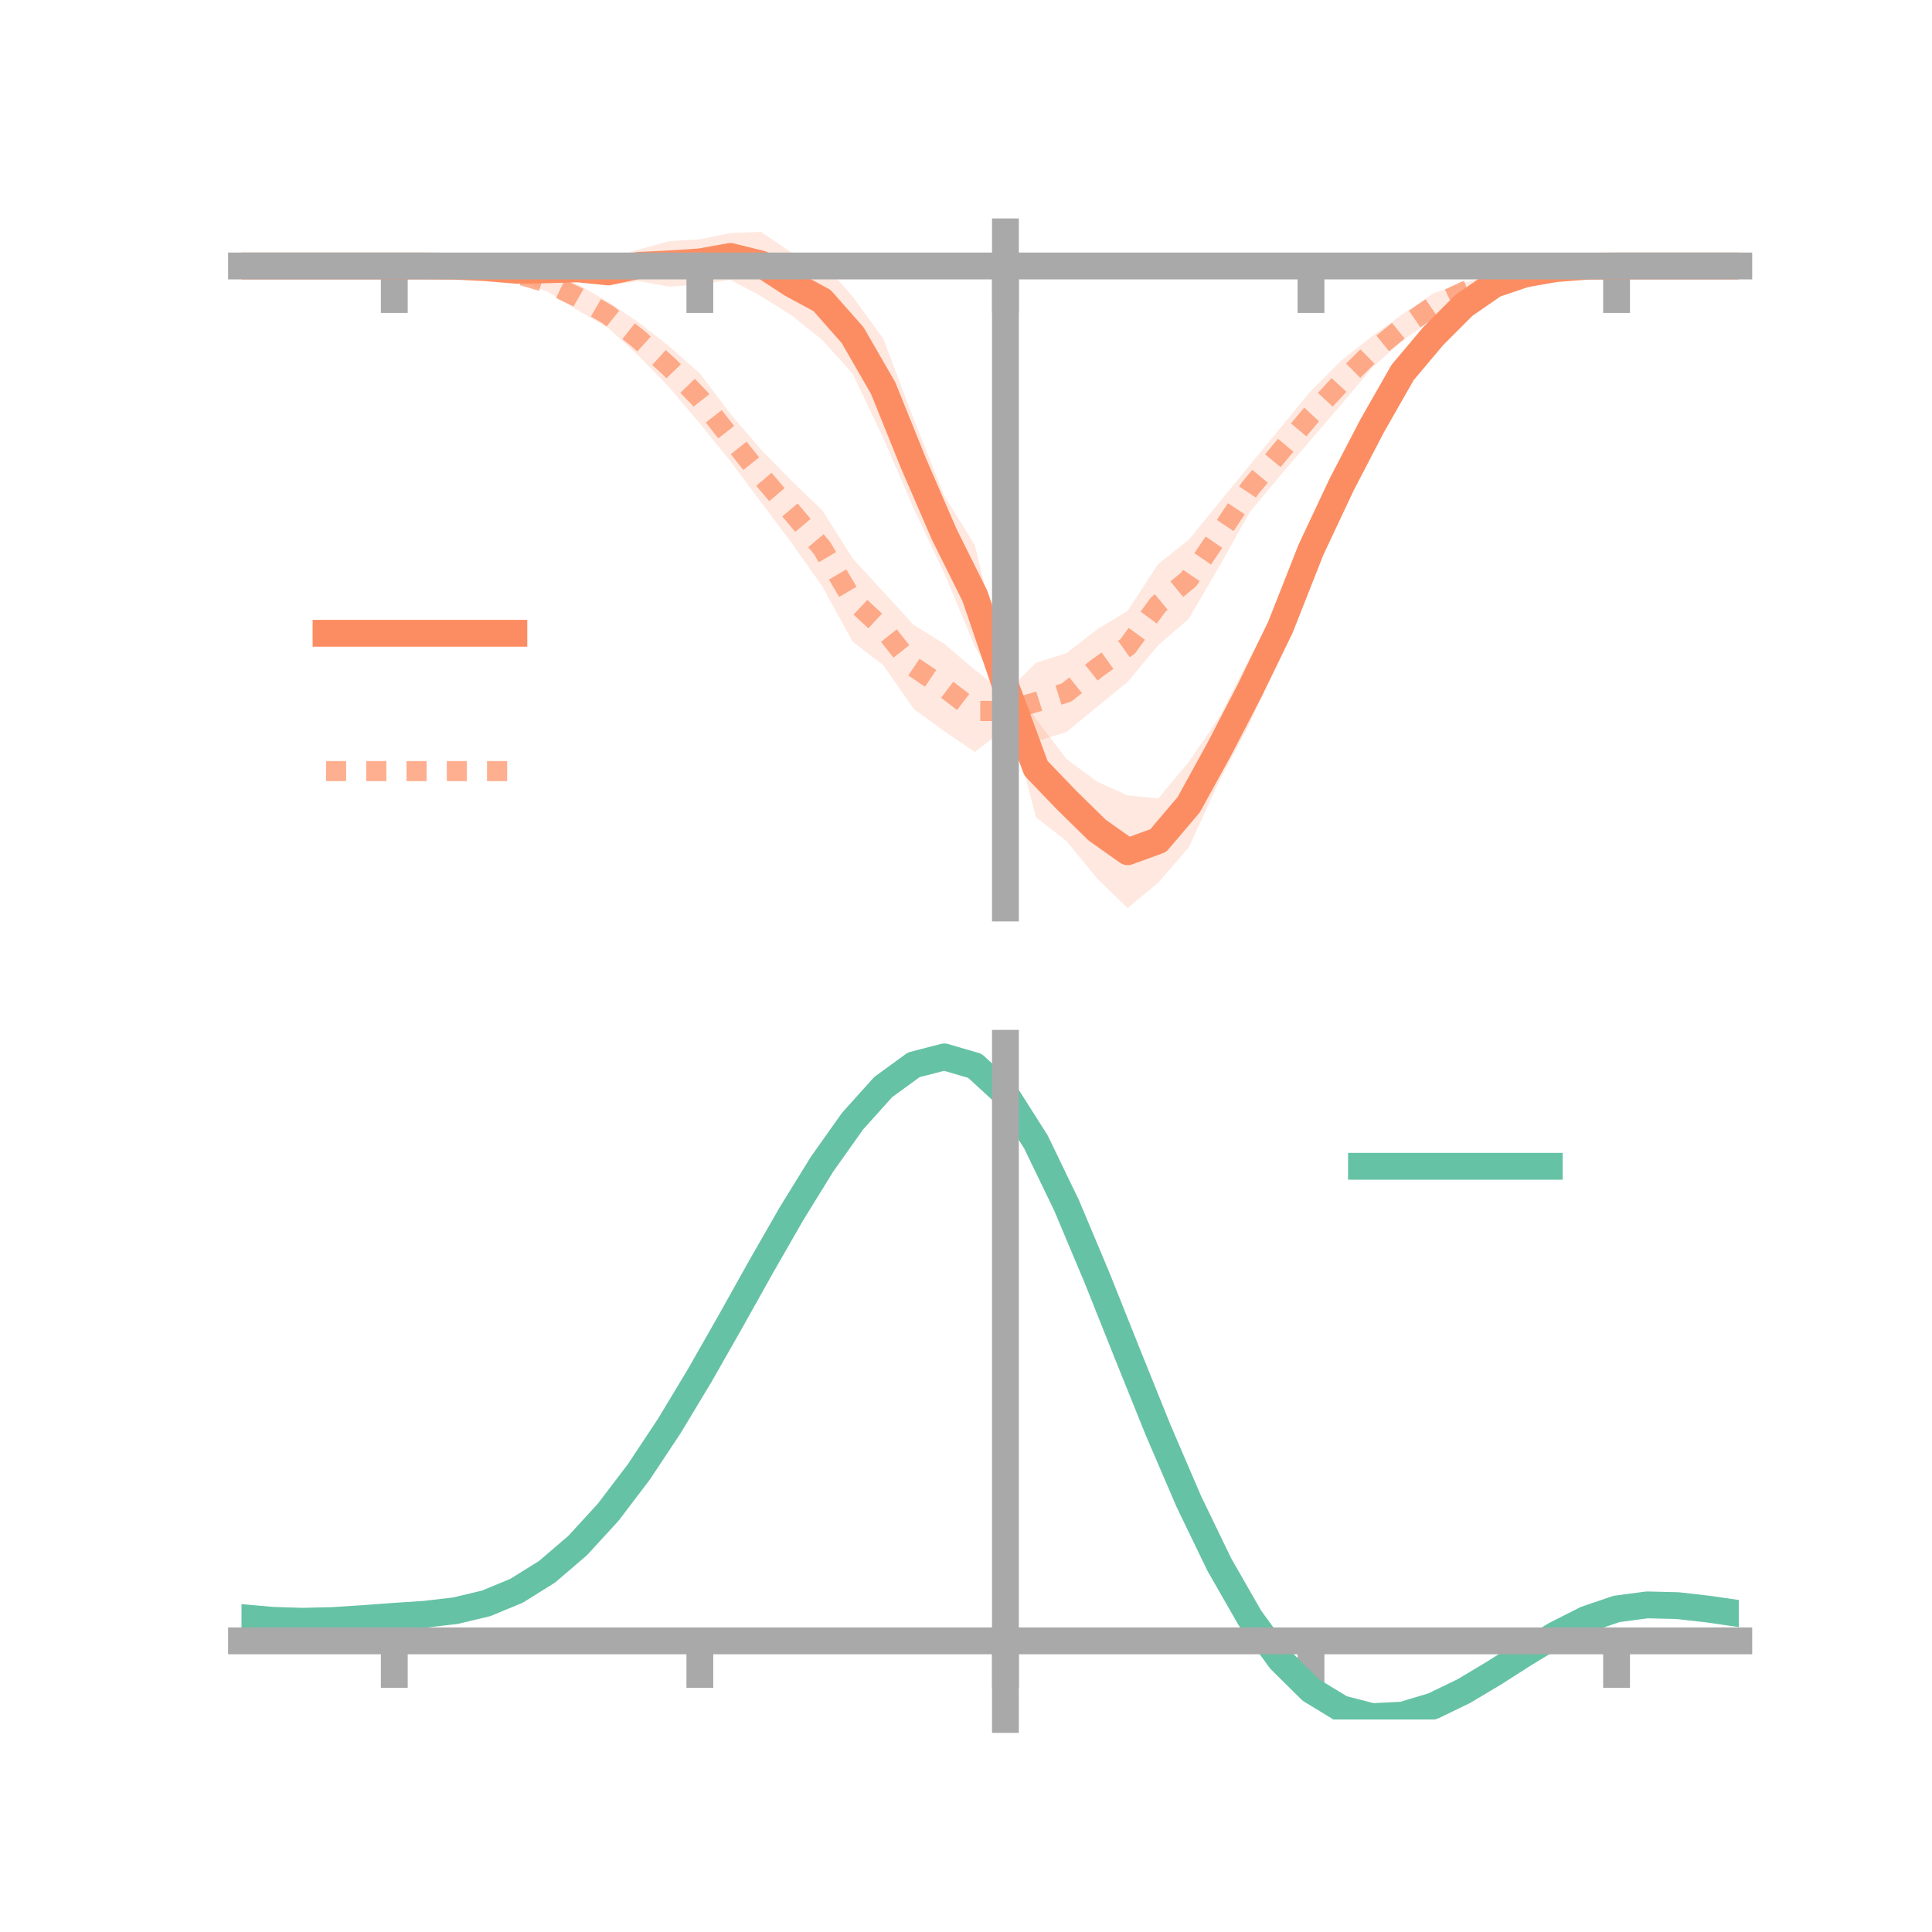 <?xml version="1.0" encoding="utf-8" standalone="no"?>
<!DOCTYPE svg PUBLIC "-//W3C//DTD SVG 1.1//EN"
  "http://www.w3.org/Graphics/SVG/1.1/DTD/svg11.dtd">
<!-- Created with matplotlib (https://matplotlib.org/) -->
<svg height="144pt" version="1.1" viewBox="0 0 144 144" width="144pt" xmlns="http://www.w3.org/2000/svg" xmlns:xlink="http://www.w3.org/1999/xlink">
 <defs>
  <style type="text/css">*{stroke-linecap:butt;stroke-linejoin:round;}</style>
 </defs>
 <g id="figure_1">
  <g id="patch_1">
   <path d="M 0 144 
L 144 144 
L 144 0 
L 0 0 
z
" style="fill:none;"/>
  </g>
  <g id="axes_1">
   <g id="patch_2">
    <path d="M 18 67.68 
L 129.6 67.68 
L 129.6 17.28 
L 18 17.28 
z
" style="fill:none;"/>
   </g>
   <g id="PolyCollection_1">
    <path clip-path="url(#p3ba6992681)" d="M 18 19.823 
L 18 19.823 
L 20.278 19.823 
L 22.555 19.823 
L 24.833 19.823 
L 27.11 19.823 
L 29.388 19.823 
L 31.665 19.78 
L 33.943 19.713 
L 36.22 19.676 
L 38.498 19.719 
L 40.776 19.52 
L 43.053 19.336 
L 45.331 19.265 
L 47.608 18.603 
L 49.886 17.975 
L 52.163 17.838 
L 54.441 17.37 
L 56.718 17.28 
L 58.996 18.829 
L 61.273 19.48 
L 63.551 22.117 
L 65.829 25.237 
L 68.106 31.244 
L 70.384 36.953 
L 72.661 40.635 
L 74.939 49.977 
L 77.216 53.606 
L 79.494 56.577 
L 81.771 58.26 
L 84.049 59.285 
L 86.327 59.517 
L 88.604 56.79 
L 90.882 53.442 
L 93.159 48.988 
L 95.437 44.824 
L 97.714 39.068 
L 99.992 34.162 
L 102.269 30.235 
L 104.547 26.663 
L 106.824 24.277 
L 109.102 22.146 
L 111.38 20.784 
L 113.657 20.143 
L 115.935 19.89 
L 118.212 19.798 
L 120.49 19.823 
L 122.767 19.823 
L 125.045 19.823 
L 127.322 19.823 
L 129.6 19.823 
L 129.6 19.823 
L 129.6 19.823 
L 127.322 19.823 
L 125.045 19.823 
L 122.767 19.823 
L 120.49 19.823 
L 118.212 19.893 
L 115.935 20.161 
L 113.657 20.702 
L 111.38 21.602 
L 109.102 23.39 
L 106.824 25.825 
L 104.547 28.848 
L 102.269 33.259 
L 99.992 38.092 
L 97.714 42.869 
L 95.437 48.664 
L 93.159 53.902 
L 90.882 58.216 
L 88.604 63.157 
L 86.327 65.792 
L 84.049 67.68 
L 81.771 65.476 
L 79.494 62.689 
L 77.216 60.916 
L 74.939 52.188 
L 72.661 48.189 
L 70.384 42.725 
L 68.106 37.916 
L 65.829 32.631 
L 63.551 27.85 
L 61.273 25.325 
L 58.996 23.505 
L 56.718 22.075 
L 54.441 20.855 
L 52.163 21.2 
L 49.886 21.364 
L 47.608 20.953 
L 45.331 21.271 
L 43.053 20.743 
L 40.776 20.698 
L 38.498 20.575 
L 36.22 20.229 
L 33.943 19.973 
L 31.665 19.868 
L 29.388 19.823 
L 27.11 19.823 
L 24.833 19.823 
L 22.555 19.823 
L 20.278 19.823 
L 18 19.823 
z
" style="fill:#fc8d62;fill-opacity:0.2;"/>
   </g>
   <g id="PolyCollection_2">
    <path clip-path="url(#p3ba6992681)" d="M 18 19.823 
L 18 19.823 
L 20.278 19.823 
L 22.555 19.823 
L 24.833 19.823 
L 27.11 19.823 
L 29.388 19.823 
L 31.665 19.777 
L 33.943 19.751 
L 36.22 19.795 
L 38.498 19.956 
L 40.776 20.412 
L 43.053 21.182 
L 45.331 22.505 
L 47.608 24.038 
L 49.886 25.816 
L 52.163 27.838 
L 54.441 30.845 
L 56.718 33.51 
L 58.996 35.839 
L 61.273 38.018 
L 63.551 41.618 
L 65.829 44.104 
L 68.106 46.584 
L 70.384 47.991 
L 72.661 49.929 
L 74.939 51.687 
L 77.216 49.397 
L 79.494 48.678 
L 81.771 46.908 
L 84.049 45.531 
L 86.327 42.031 
L 88.604 40.238 
L 90.882 37.437 
L 93.159 34.658 
L 95.437 31.888 
L 97.714 29.128 
L 99.992 26.85 
L 102.269 25.06 
L 104.547 23.408 
L 106.824 21.865 
L 109.102 21.088 
L 111.38 20.426 
L 113.657 19.913 
L 115.935 19.816 
L 118.212 19.786 
L 120.49 19.823 
L 122.767 19.823 
L 125.045 19.823 
L 127.322 19.823 
L 129.6 19.823 
L 129.6 19.823 
L 129.6 19.823 
L 127.322 19.823 
L 125.045 19.823 
L 122.767 19.823 
L 120.49 19.823 
L 118.212 19.894 
L 115.935 20.099 
L 113.657 20.582 
L 111.38 21.371 
L 109.102 22.386 
L 106.824 23.785 
L 104.547 25.377 
L 102.269 27.412 
L 99.992 30.12 
L 97.714 32.767 
L 95.437 35.423 
L 93.159 38.162 
L 90.882 42.211 
L 88.604 46.121 
L 86.327 48.087 
L 84.049 50.823 
L 81.771 52.683 
L 79.494 54.553 
L 77.216 55.272 
L 74.939 54.293 
L 72.661 56.049 
L 70.384 54.502 
L 68.106 52.846 
L 65.829 49.578 
L 63.551 47.823 
L 61.273 43.677 
L 58.996 40.459 
L 56.718 37.422 
L 54.441 34.384 
L 52.163 31.565 
L 49.886 28.871 
L 47.608 26.531 
L 45.331 24.436 
L 43.053 23.12 
L 40.776 21.721 
L 38.498 20.851 
L 36.22 20.426 
L 33.943 20.033 
L 31.665 19.887 
L 29.388 19.823 
L 27.11 19.823 
L 24.833 19.823 
L 22.555 19.823 
L 20.278 19.823 
L 18 19.823 
z
" style="fill:#fc8d62;fill-opacity:0.2;"/>
   </g>
   <g id="matplotlib.axis_1">
    <g id="xtick_1">
     <g id="line2d_1">
      <defs>
       <path d="M 0 0 
L 0 3.5 
" id="mc6d271709f" style="stroke:#a9a9a9;stroke-width:2;"/>
      </defs>
      <g>
       <use style="fill:#a9a9a9;stroke:#a9a9a9;stroke-width:2;" x="29.388" xlink:href="#mc6d271709f" y="19.823"/>
      </g>
     </g>
    </g>
    <g id="xtick_2">
     <g id="line2d_2">
      <g>
       <use style="fill:#a9a9a9;stroke:#a9a9a9;stroke-width:2;" x="52.163" xlink:href="#mc6d271709f" y="19.823"/>
      </g>
     </g>
    </g>
    <g id="xtick_3">
     <g id="line2d_3">
      <g>
       <use style="fill:#a9a9a9;stroke:#a9a9a9;stroke-width:2;" x="74.939" xlink:href="#mc6d271709f" y="19.823"/>
      </g>
     </g>
    </g>
    <g id="xtick_4">
     <g id="line2d_4">
      <g>
       <use style="fill:#a9a9a9;stroke:#a9a9a9;stroke-width:2;" x="97.714" xlink:href="#mc6d271709f" y="19.823"/>
      </g>
     </g>
    </g>
    <g id="xtick_5">
     <g id="line2d_5">
      <g>
       <use style="fill:#a9a9a9;stroke:#a9a9a9;stroke-width:2;" x="120.49" xlink:href="#mc6d271709f" y="19.823"/>
      </g>
     </g>
    </g>
   </g>
   <g id="matplotlib.axis_2"/>
   <g id="line2d_6">
    <path clip-path="url(#p3ba6992681)" d="M 18 19.823 
L 20.278 19.823 
L 22.555 19.823 
L 24.833 19.823 
L 27.11 19.823 
L 29.388 19.823 
L 31.665 19.824 
L 33.943 19.843 
L 36.22 19.953 
L 38.498 20.147 
L 40.776 20.109 
L 43.053 20.04 
L 45.331 20.268 
L 47.608 19.778 
L 49.886 19.67 
L 52.163 19.519 
L 54.441 19.112 
L 56.718 19.677 
L 58.996 21.167 
L 61.273 22.402 
L 63.551 24.983 
L 65.829 28.934 
L 68.106 34.58 
L 70.384 39.839 
L 72.661 44.412 
L 74.939 51.082 
L 77.216 57.261 
L 79.494 59.633 
L 81.771 61.868 
L 84.049 63.483 
L 86.327 62.655 
L 88.604 59.974 
L 90.882 55.829 
L 93.159 51.445 
L 95.437 46.744 
L 97.714 40.969 
L 99.992 36.127 
L 102.269 31.747 
L 104.547 27.756 
L 106.824 25.051 
L 109.102 22.768 
L 111.38 21.193 
L 113.657 20.423 
L 115.935 20.025 
L 118.212 19.845 
L 120.49 19.823 
L 122.767 19.823 
L 125.045 19.823 
L 127.322 19.823 
L 129.6 19.823 
" style="fill:none;stroke:#fc8d62;stroke-linecap:square;stroke-width:2;"/>
   </g>
   <g id="line2d_7">
    <path clip-path="url(#p3ba6992681)" d="M 18 19.823 
L 20.278 19.823 
L 22.555 19.823 
L 24.833 19.823 
L 27.11 19.823 
L 29.388 19.823 
L 31.665 19.832 
L 33.943 19.892 
L 36.22 20.111 
L 38.498 20.404 
L 40.776 21.067 
L 43.053 22.151 
L 45.331 23.471 
L 47.608 25.285 
L 49.886 27.344 
L 52.163 29.702 
L 54.441 32.615 
L 56.718 35.466 
L 58.996 38.149 
L 61.273 40.848 
L 63.551 44.721 
L 65.829 46.841 
L 68.106 49.715 
L 70.384 51.247 
L 72.661 52.989 
L 74.939 52.99 
L 77.216 52.334 
L 79.494 51.616 
L 81.771 49.795 
L 84.049 48.177 
L 86.327 45.059 
L 88.604 43.179 
L 90.882 39.824 
L 93.159 36.41 
L 95.437 33.655 
L 97.714 30.948 
L 99.992 28.485 
L 102.269 26.236 
L 104.547 24.393 
L 106.824 22.825 
L 109.102 21.737 
L 111.38 20.899 
L 113.657 20.248 
L 115.935 19.958 
L 118.212 19.84 
L 120.49 19.823 
L 122.767 19.823 
L 125.045 19.823 
L 127.322 19.823 
L 129.6 19.823 
" style="fill:none;stroke:#fc8d62;stroke-dasharray:1.5,1.5;stroke-dashoffset:0;stroke-opacity:0.7;stroke-width:1.5;"/>
   </g>
   <g id="patch_3">
    <path d="M 74.939 67.68 
L 74.939 17.28 
" style="fill:none;stroke:#a9a9a9;stroke-linecap:square;stroke-linejoin:miter;stroke-width:2;"/>
   </g>
   <g id="patch_4">
    <path d="M 129.6 67.68 
L 129.6 17.28 
" style="fill:none;"/>
   </g>
   <g id="patch_5">
    <path d="M 18 19.823 
L 129.6 19.823 
" style="fill:none;stroke:#a9a9a9;stroke-linecap:square;stroke-linejoin:miter;stroke-width:2;"/>
   </g>
   <g id="patch_6">
    <path d="M 18 17.28 
L 129.6 17.28 
" style="fill:none;"/>
   </g>
   <g id="legend_1">
    <g id="line2d_8">
     <path d="M 24.3 47.2 
L 38.3 47.2 
" style="fill:none;stroke:#fc8d62;stroke-linecap:square;stroke-width:2;"/>
    </g>
    <g id="line2d_9"/>
    <g id="text_1">
     <!--   -->
     <g transform="translate(43.9 49.65)scale(0.07 -0.07)">
      <defs>
       <path id="DejaVuSans-32"/>
      </defs>
      <use xlink:href="#DejaVuSans-32"/>
     </g>
    </g>
    <g id="line2d_10">
     <path d="M 24.3 57.474 
L 38.3 57.474 
" style="fill:none;stroke:#fc8d62;stroke-dasharray:1.5,1.5;stroke-dashoffset:0;stroke-opacity:0.7;stroke-width:1.5;"/>
    </g>
    <g id="line2d_11"/>
    <g id="text_2">
     <!--   -->
     <g transform="translate(43.9 59.924)scale(0.07 -0.07)">
      <use xlink:href="#DejaVuSans-32"/>
     </g>
    </g>
   </g>
  </g>
  <g id="axes_2">
   <g id="patch_7">
    <path d="M 18 128.16 
L 129.6 128.16 
L 129.6 77.76 
L 18 77.76 
z
" style="fill:none;"/>
   </g>
   <g id="PolyCollection_3">
    <path clip-path="url(#pa1468b0d78)" d="M 18 120.607 
L 18 120.523 
L 20.278 120.735 
L 22.555 120.809 
L 24.833 120.747 
L 27.11 120.592 
L 29.388 120.416 
L 31.665 120.26 
L 33.943 119.988 
L 36.22 119.439 
L 38.498 118.488 
L 40.776 117.042 
L 43.053 115.051 
L 45.331 112.506 
L 47.608 109.438 
L 49.886 105.915 
L 52.163 102.038 
L 54.441 97.936 
L 56.718 93.764 
L 58.996 89.696 
L 61.273 85.921 
L 63.551 82.639 
L 65.829 80.052 
L 68.106 78.36 
L 70.384 77.76 
L 72.661 78.437 
L 74.939 80.558 
L 77.216 84.202 
L 79.494 88.992 
L 81.771 94.49 
L 84.049 100.291 
L 86.327 106.035 
L 88.604 111.425 
L 90.882 116.226 
L 93.159 120.27 
L 95.437 123.454 
L 97.714 125.737 
L 99.992 127.139 
L 102.269 127.733 
L 104.547 127.627 
L 106.824 126.956 
L 109.102 125.872 
L 111.38 124.535 
L 113.657 123.107 
L 115.935 121.747 
L 118.212 120.608 
L 120.49 119.839 
L 122.767 119.538 
L 125.045 119.598 
L 127.322 119.866 
L 129.6 120.209 
L 129.6 120.319 
L 129.6 120.319 
L 127.322 119.999 
L 125.045 119.749 
L 122.767 119.699 
L 120.49 120.004 
L 118.212 120.784 
L 115.935 121.953 
L 113.657 123.36 
L 111.38 124.84 
L 109.102 126.225 
L 106.824 127.346 
L 104.547 128.04 
L 102.269 128.16 
L 99.992 127.58 
L 97.714 126.208 
L 95.437 123.989 
L 93.159 120.91 
L 90.882 117.009 
L 88.604 112.378 
L 86.327 107.175 
L 84.049 101.622 
L 81.771 96.008 
L 79.494 90.679 
L 77.216 86.034 
L 74.939 82.499 
L 72.661 80.446 
L 70.384 79.792 
L 68.106 80.37 
L 65.829 81.995 
L 63.551 84.475 
L 61.273 87.616 
L 58.996 91.22 
L 56.718 95.098 
L 54.441 99.07 
L 52.163 102.97 
L 49.886 106.653 
L 47.608 109.999 
L 45.331 112.917 
L 43.053 115.344 
L 40.776 117.253 
L 38.498 118.653 
L 36.22 119.581 
L 33.943 120.117 
L 31.665 120.378 
L 29.388 120.521 
L 27.11 120.682 
L 24.833 120.819 
L 22.555 120.869 
L 20.278 120.799 
L 18 120.607 
z
" style="fill:#66c2a5;fill-opacity:0.2;"/>
   </g>
   <g id="matplotlib.axis_3">
    <g id="xtick_6">
     <g id="line2d_12">
      <g>
       <use style="fill:#a9a9a9;stroke:#a9a9a9;stroke-width:2;" x="29.388" xlink:href="#mc6d271709f" y="122.297"/>
      </g>
     </g>
    </g>
    <g id="xtick_7">
     <g id="line2d_13">
      <g>
       <use style="fill:#a9a9a9;stroke:#a9a9a9;stroke-width:2;" x="52.163" xlink:href="#mc6d271709f" y="122.297"/>
      </g>
     </g>
    </g>
    <g id="xtick_8">
     <g id="line2d_14">
      <g>
       <use style="fill:#a9a9a9;stroke:#a9a9a9;stroke-width:2;" x="74.939" xlink:href="#mc6d271709f" y="122.297"/>
      </g>
     </g>
    </g>
    <g id="xtick_9">
     <g id="line2d_15">
      <g>
       <use style="fill:#a9a9a9;stroke:#a9a9a9;stroke-width:2;" x="97.714" xlink:href="#mc6d271709f" y="122.297"/>
      </g>
     </g>
    </g>
    <g id="xtick_10">
     <g id="line2d_16">
      <g>
       <use style="fill:#a9a9a9;stroke:#a9a9a9;stroke-width:2;" x="120.49" xlink:href="#mc6d271709f" y="122.297"/>
      </g>
     </g>
    </g>
   </g>
   <g id="matplotlib.axis_4"/>
   <g id="line2d_17">
    <path clip-path="url(#pa1468b0d78)" d="M 18 120.565 
L 20.278 120.767 
L 22.555 120.839 
L 24.833 120.783 
L 27.11 120.637 
L 29.388 120.469 
L 31.665 120.319 
L 33.943 120.052 
L 36.22 119.51 
L 38.498 118.57 
L 40.776 117.148 
L 43.053 115.198 
L 45.331 112.711 
L 47.608 109.719 
L 49.886 106.284 
L 52.163 102.504 
L 54.441 98.503 
L 56.718 94.431 
L 58.996 90.458 
L 61.273 86.768 
L 63.551 83.557 
L 65.829 81.023 
L 68.106 79.365 
L 70.384 78.776 
L 72.661 79.441 
L 74.939 81.529 
L 77.216 85.118 
L 79.494 89.835 
L 81.771 95.249 
L 84.049 100.956 
L 86.327 106.605 
L 88.604 111.902 
L 90.882 116.618 
L 93.159 120.59 
L 95.437 123.721 
L 97.714 125.972 
L 99.992 127.36 
L 102.269 127.946 
L 104.547 127.834 
L 106.824 127.151 
L 109.102 126.048 
L 111.38 124.687 
L 113.657 123.233 
L 115.935 121.85 
L 118.212 120.696 
L 120.49 119.921 
L 122.767 119.619 
L 125.045 119.674 
L 127.322 119.933 
L 129.6 120.264 
" style="fill:none;stroke:#66c2a5;stroke-linecap:square;stroke-width:2;"/>
   </g>
   <g id="patch_8">
    <path d="M 74.939 128.16 
L 74.939 77.76 
" style="fill:none;stroke:#a9a9a9;stroke-linecap:square;stroke-linejoin:miter;stroke-width:2;"/>
   </g>
   <g id="patch_9">
    <path d="M 129.6 128.16 
L 129.6 77.76 
" style="fill:none;"/>
   </g>
   <g id="patch_10">
    <path d="M 18 122.297 
L 129.6 122.297 
" style="fill:none;stroke:#a9a9a9;stroke-linecap:square;stroke-linejoin:miter;stroke-width:2;"/>
   </g>
   <g id="patch_11">
    <path d="M 18 77.76 
L 129.6 77.76 
" style="fill:none;"/>
   </g>
   <g id="legend_2">
    <g id="line2d_18">
     <path d="M 101.475 86.929 
L 115.475 86.929 
" style="fill:none;stroke:#66c2a5;stroke-linecap:square;stroke-width:2;"/>
    </g>
    <g id="line2d_19"/>
    <g id="text_3">
     <!--   -->
     <g transform="translate(121.075 89.379)scale(0.07 -0.07)">
      <use xlink:href="#DejaVuSans-32"/>
     </g>
    </g>
   </g>
  </g>
 </g>
 <defs>
  <clipPath id="p3ba6992681">
   <rect height="50.4" width="111.6" x="18" y="17.28"/>
  </clipPath>
  <clipPath id="pa1468b0d78">
   <rect height="50.4" width="111.6" x="18" y="77.76"/>
  </clipPath>
 </defs>
</svg>
